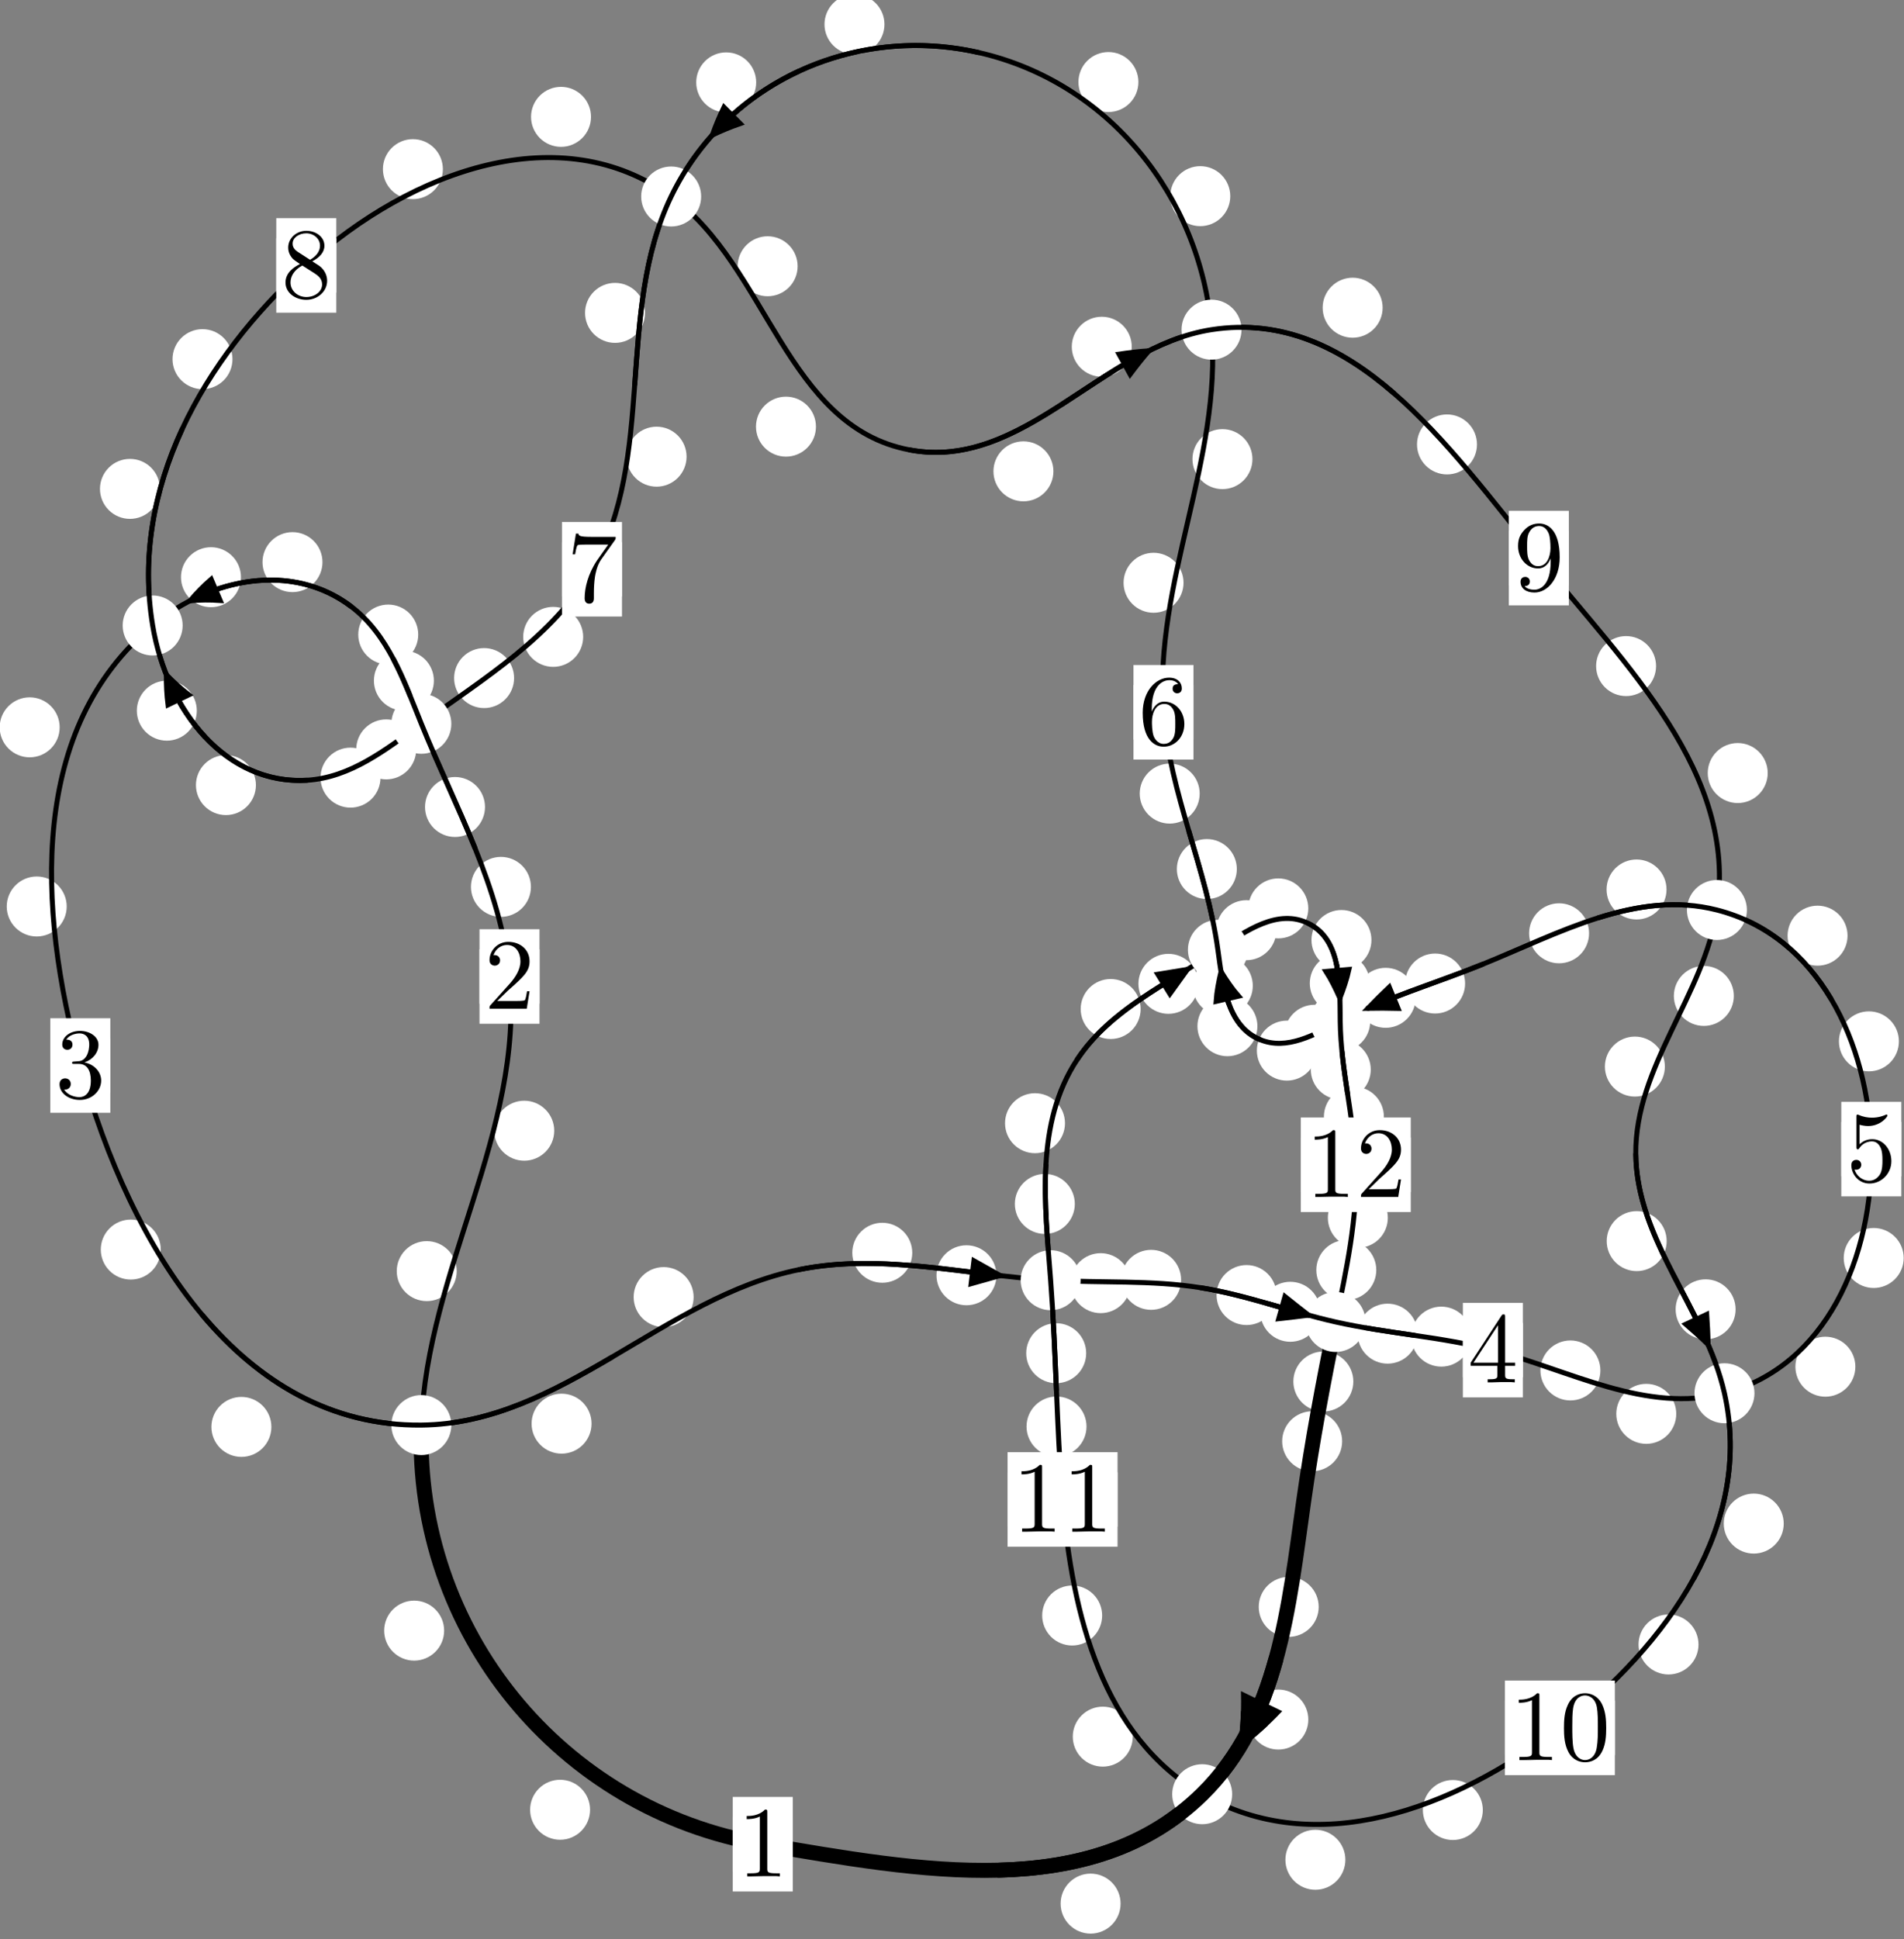 <?xml version="1.0"?>
<!-- Created by MetaPost 1.999 on 2021.07.06:0007 -->
<svg version="1.1" xmlns="http://www.w3.org/2000/svg" xmlns:xlink="http://www.w3.org/1999/xlink" width="189.792" height="193.236" viewBox="0 0 189.792 193.236">
<rect x="0" y="0" width="189.792" height="193.236" fill="#808080" stroke="none"/>
<!-- Original BoundingBox: -42.029785 -50.671524 147.761780 142.564041 -->
  <defs>
    <g transform="scale(0.01,0.01)" id="GLYPHcmr10_48">
      <path style="fill-rule: evenodd;" d="M460 -320C460 -400,455 -480,420 -554C374 -650,292 -666,250 -666C190 -666,117 -640,76 -547C44 -478,39 -400,39 -320C39 -245,43 -155,84 -79C127 2,200 22,249 22C303 22,379 1,423 -94C455 -163,460 -241,460 -320M249 -0C210 -0,151 -25,133 -121C122 -181,122 -273,122 -332C122 -396,122 -462,130 -516C149 -635,224 -644,249 -644C282 -644,348 -626,367 -527C377 -471,377 -395,377 -332C377 -257,377 -189,366 -125C351 -30,294 -0,249 -0"></path>
    </g>
    <g transform="scale(0.01,0.01)" id="GLYPHcmr10_49">
      <path style="fill-rule: evenodd;" d="M294 -640C294 -664,294 -666,271 -666C209 -602,121 -602,89 -602L89 -571C109 -571,168 -571,220 -597L220 -79C220 -43,217 -31,127 -31L95 -31L95 -0L257 -0L130 -3L217 -3L257 -3L297 -3L384 -3L419 -0L419 -31L387 -31C297 -31,294 -42,294 -79"></path>
    </g>
    <g transform="scale(0.01,0.01)" id="GLYPHcmr10_50">
      <path style="fill-rule: evenodd;" d="M127 -77L233 -180C389 -318,449 -372,449 -472C449 -586,359 -666,237 -666C124 -666,50 -574,50 -485C50 -429,100 -429,103 -429C120 -429,155 -441,155 -482C155 -508,137 -534,102 -534C94 -534,92 -534,89 -533C112 -598,166 -635,224 -635C315 -635,358 -554,358 -472C358 -392,308 -313,253 -251L61 -37C50 -26,50 -24,50 -0L421 -0L449 -174L424 -174C419 -144,412 -100,402 -85C395 -77,329 -77,307 -77"></path>
    </g>
    <g transform="scale(0.01,0.01)" id="GLYPHcmr10_51">
      <path style="fill-rule: evenodd;" d="M290 -352C372 -379,430 -449,430 -528C430 -610,342 -666,246 -666C145 -666,69 -606,69 -530C69 -497,91 -478,120 -478C151 -478,171 -500,171 -529C171 -579,124 -579,109 -579C140 -628,206 -641,242 -641C283 -641,338 -619,338 -529C338 -517,336 -459,310 -415C280 -367,246 -364,221 -363C213 -362,189 -360,182 -360C174 -359,167 -358,167 -348C167 -337,174 -337,191 -337L235 -337C317 -337,354 -269,354 -171C354 -35,285 -6,241 -6C198 -6,123 -23,88 -82C123 -77,154 -99,154 -137C154 -173,127 -193,98 -193C74 -193,42 -179,42 -135C42 -44,135 22,244 22C366 22,457 -69,457 -171C457 -253,394 -331,290 -352"></path>
    </g>
    <g transform="scale(0.01,0.01)" id="GLYPHcmr10_52">
      <path style="fill-rule: evenodd;" d="M294 -165L294 -78C294 -42,292 -31,218 -31L197 -31L197 -0L332 -0L238 -3L290 -3L332 -3L374 -3L427 -3L468 -0L468 -31L447 -31C373 -31,371 -42,371 -78L371 -165L471 -165L471 -196L371 -196L371 -651C371 -671,371 -677,355 -677C346 -677,343 -677,335 -665L28 -196L28 -165M300 -196L56 -196L300 -569"></path>
    </g>
    <g transform="scale(0.01,0.01)" id="GLYPHcmr10_53">
      <path style="fill-rule: evenodd;" d="M449 -201C449 -320,367 -420,259 -420C211 -420,168 -404,132 -369L132 -564C152 -558,185 -551,217 -551C340 -551,410 -642,410 -655C410 -661,407 -666,400 -666C399 -666,397 -666,392 -663C372 -654,323 -634,256 -634C216 -634,170 -641,123 -662C115 -665,113 -665,111 -665C101 -665,101 -657,101 -641L101 -345C101 -327,101 -319,115 -319C122 -319,124 -322,128 -328C139 -344,176 -398,257 -398C309 -398,334 -352,342 -334C358 -297,360 -258,360 -208C360 -173,360 -113,336 -71C312 -32,275 -6,229 -6C156 -6,99 -59,82 -118C85 -117,88 -116,99 -116C132 -116,149 -141,149 -165C149 -189,132 -214,99 -214C85 -214,50 -207,50 -161C50 -75,119 22,231 22C347 22,449 -74,449 -201"></path>
    </g>
    <g transform="scale(0.01,0.01)" id="GLYPHcmr10_54">
      <path style="fill-rule: evenodd;" d="M132 -328L132 -352C132 -605,256 -641,307 -641C331 -641,373 -635,395 -601C380 -601,340 -601,340 -556C340 -525,364 -510,386 -510C402 -510,432 -519,432 -558C432 -618,388 -666,305 -666C177 -666,42 -537,42 -316C42 -49,158 22,251 22C362 22,457 -72,457 -204C457 -331,368 -427,257 -427C189 -427,152 -376,132 -328M251 -6C188 -6,158 -66,152 -81C134 -128,134 -208,134 -226C134 -304,166 -404,256 -404C272 -404,318 -404,349 -342C367 -305,367 -254,367 -205C367 -157,367 -107,350 -71C320 -11,274 -6,251 -6"></path>
    </g>
    <g transform="scale(0.01,0.01)" id="GLYPHcmr10_55">
      <path style="fill-rule: evenodd;" d="M476 -609C485 -621,485 -623,485 -644L242 -644C120 -644,118 -657,114 -676L89 -676L56 -470L81 -470C84 -486,93 -549,106 -561C113 -567,191 -567,204 -567L411 -567C400 -551,321 -442,299 -409C209 -274,176 -135,176 -33C176 -23,176 22,222 22C268 22,268 -23,268 -33L268 -84C268 -139,271 -194,279 -248C283 -271,297 -357,341 -419"></path>
    </g>
    <g transform="scale(0.01,0.01)" id="GLYPHcmr10_56">
      <path style="fill-rule: evenodd;" d="M163 -457C117 -487,113 -521,113 -538C113 -599,178 -641,249 -641C322 -641,386 -589,386 -517C386 -460,347 -412,287 -377M309 -362C381 -399,430 -451,430 -517C430 -609,341 -666,250 -666C150 -666,69 -592,69 -499C69 -481,71 -436,113 -389C124 -377,161 -352,186 -335C128 -306,42 -250,42 -151C42 -45,144 22,249 22C362 22,457 -61,457 -168C457 -204,446 -249,408 -291C389 -312,373 -322,309 -362M209 -320L332 -242C360 -223,407 -193,407 -132C407 -58,332 -6,250 -6C164 -6,92 -68,92 -151C92 -209,124 -273,209 -320"></path>
    </g>
    <g transform="scale(0.01,0.01)" id="GLYPHcmr10_57">
      <path style="fill-rule: evenodd;" d="M367 -318L367 -286C367 -52,263 -6,205 -6C188 -6,134 -8,107 -42C151 -42,159 -71,159 -88C159 -119,135 -134,113 -134C97 -134,67 -125,67 -86C67 -19,121 22,206 22C335 22,457 -114,457 -329C457 -598,342 -666,253 -666C198 -666,149 -648,106 -603C65 -558,42 -516,42 -441C42 -316,130 -218,242 -218C303 -218,344 -260,367 -318M243 -241C227 -241,181 -241,150 -304C132 -341,132 -391,132 -440C132 -494,132 -541,153 -578C180 -628,218 -641,253 -641C299 -641,332 -607,349 -562C361 -530,365 -467,365 -421C365 -338,331 -241,243 -241"></path>
    </g>
  </defs>
  <path d="M58.819 180.33C58.819 179.537,58.504 178.777,57.943 178.217C57.383 177.656,56.623 177.341,55.83 177.341C55.037 177.341,54.277 177.656,53.717 178.217C53.156 178.777,52.841 179.537,52.841 180.33C52.841 181.123,53.156 181.883,53.717 182.443C54.277 183.004,55.037 183.319,55.83 183.319C56.623 183.319,57.383 183.004,57.943 182.443C58.504 181.883,58.819 181.123,58.819 180.33Z" style="fill: rgb(100%,100%,100%);stroke: none;"></path>
  <path d="M79.022 183.762C79.022 182.97,78.707 182.21,78.146 181.649C77.586 181.089,76.826 180.774,76.033 180.774C75.24 180.774,74.48 181.089,73.92 181.649C73.359 182.21,73.044 182.97,73.044 183.762C73.044 184.555,73.359 185.315,73.92 185.876C74.48 186.436,75.24 186.751,76.033 186.751C76.826 186.751,77.586 186.436,78.146 185.876C78.707 185.315,79.022 184.555,79.022 183.762Z" style="fill: rgb(100%,100%,100%);stroke: none;"></path>
  <path d="M45.525 126.659C45.525 125.866,45.21 125.106,44.65 124.545C44.089 123.985,43.329 123.67,42.537 123.67C41.744 123.67,40.984 123.985,40.423 124.545C39.863 125.106,39.548 125.866,39.548 126.659C39.548 127.451,39.863 128.212,40.423 128.772C40.984 129.333,41.744 129.647,42.537 129.647C43.329 129.647,44.089 129.333,44.65 128.772C45.21 128.212,45.525 127.451,45.525 126.659Z" style="fill: rgb(100%,100%,100%);stroke: none;"></path>
  <path d="M44.272 162.48C44.272 161.687,43.957 160.927,43.397 160.367C42.836 159.806,42.076 159.491,41.284 159.491C40.491 159.491,39.731 159.806,39.17 160.367C38.61 160.927,38.295 161.687,38.295 162.48C38.295 163.273,38.61 164.033,39.17 164.593C39.731 165.154,40.491 165.469,41.284 165.469C42.076 165.469,42.836 165.154,43.397 164.593C43.957 164.033,44.272 163.273,44.272 162.48Z" style="fill: rgb(100%,100%,100%);stroke: none;"></path>
  <path d="M52.923 88.372C52.923 87.579,52.608 86.819,52.047 86.258C51.487 85.698,50.727 85.383,49.934 85.383C49.141 85.383,48.381 85.698,47.821 86.258C47.26 86.819,46.945 87.579,46.945 88.372C46.945 89.164,47.26 89.925,47.821 90.485C48.381 91.045,49.141 91.36,49.934 91.36C50.727 91.36,51.487 91.045,52.047 90.485C52.608 89.925,52.923 89.164,52.923 88.372Z" style="fill: rgb(100%,100%,100%);stroke: none;"></path>
  <path d="M55.246 112.668C55.246 111.875,54.931 111.115,54.37 110.554C53.81 109.994,53.05 109.679,52.257 109.679C51.464 109.679,50.704 109.994,50.144 110.554C49.583 111.115,49.268 111.875,49.268 112.668C49.268 113.46,49.583 114.22,50.144 114.781C50.704 115.341,51.464 115.656,52.257 115.656C53.05 115.656,53.81 115.341,54.37 114.781C54.931 114.22,55.246 113.46,55.246 112.668Z" style="fill: rgb(100%,100%,100%);stroke: none;"></path>
  <path d="M43.249 67.824C43.249 67.032,42.934 66.272,42.374 65.711C41.813 65.151,41.053 64.836,40.26 64.836C39.468 64.836,38.707 65.151,38.147 65.711C37.587 66.272,37.272 67.032,37.272 67.824C37.272 68.617,37.587 69.377,38.147 69.938C38.707 70.498,39.468 70.813,40.26 70.813C41.053 70.813,41.813 70.498,42.374 69.938C42.934 69.377,43.249 68.617,43.249 67.824Z" style="fill: rgb(100%,100%,100%);stroke: none;"></path>
  <path d="M48.345 80.412C48.345 79.619,48.03 78.859,47.469 78.298C46.909 77.738,46.149 77.423,45.356 77.423C44.563 77.423,43.803 77.738,43.243 78.298C42.682 78.859,42.367 79.619,42.367 80.412C42.367 81.204,42.682 81.965,43.243 82.525C43.803 83.085,44.563 83.4,45.356 83.4C46.149 83.4,46.909 83.085,47.469 82.525C48.03 81.965,48.345 81.204,48.345 80.412Z" style="fill: rgb(100%,100%,100%);stroke: none;"></path>
  <path d="M32.144 56.013C32.144 55.22,31.829 54.46,31.269 53.899C30.708 53.339,29.948 53.024,29.156 53.024C28.363 53.024,27.603 53.339,27.042 53.899C26.482 54.46,26.167 55.22,26.167 56.013C26.167 56.805,26.482 57.565,27.042 58.126C27.603 58.686,28.363 59.001,29.156 59.001C29.948 59.001,30.708 58.686,31.269 58.126C31.829 57.565,32.144 56.805,32.144 56.013Z" style="fill: rgb(100%,100%,100%);stroke: none;"></path>
  <path d="M41.689 63.231C41.689 62.438,41.374 61.678,40.814 61.117C40.253 60.557,39.493 60.242,38.7 60.242C37.908 60.242,37.148 60.557,36.587 61.117C36.027 61.678,35.712 62.438,35.712 63.231C35.712 64.023,36.027 64.783,36.587 65.344C37.148 65.904,37.908 66.219,38.7 66.219C39.493 66.219,40.253 65.904,40.814 65.344C41.374 64.783,41.689 64.023,41.689 63.231Z" style="fill: rgb(100%,100%,100%);stroke: none;"></path>
  <path d="M5.948 72.474C5.948 71.681,5.633 70.921,5.072 70.36C4.512 69.8,3.752 69.485,2.959 69.485C2.166 69.485,1.406 69.8,0.846 70.36C0.285 70.921,-0.03 71.681,-0.03 72.474C-0.03 73.266,0.285 74.026,0.846 74.587C1.406 75.147,2.166 75.462,2.959 75.462C3.752 75.462,4.512 75.147,5.072 74.587C5.633 74.026,5.948 73.266,5.948 72.474Z" style="fill: rgb(100%,100%,100%);stroke: none;"></path>
  <path d="M24.019 57.514C24.019 56.722,23.704 55.961,23.143 55.401C22.583 54.841,21.823 54.526,21.03 54.526C20.237 54.526,19.477 54.841,18.917 55.401C18.356 55.961,18.041 56.722,18.041 57.514C18.041 58.307,18.356 59.067,18.917 59.628C19.477 60.188,20.237 60.503,21.03 60.503C21.823 60.503,22.583 60.188,23.143 59.628C23.704 59.067,24.019 58.307,24.019 57.514Z" style="fill: rgb(100%,100%,100%);stroke: none;"></path>
  <path d="M16.024 124.512C16.024 123.719,15.709 122.959,15.149 122.398C14.588 121.838,13.828 121.523,13.035 121.523C12.243 121.523,11.482 121.838,10.922 122.398C10.362 122.959,10.047 123.719,10.047 124.512C10.047 125.304,10.362 126.065,10.922 126.625C11.482 127.185,12.243 127.5,13.035 127.5C13.828 127.5,14.588 127.185,15.149 126.625C15.709 126.065,16.024 125.304,16.024 124.512Z" style="fill: rgb(100%,100%,100%);stroke: none;"></path>
  <path d="M6.649 90.326C6.649 89.533,6.334 88.773,5.774 88.213C5.213 87.652,4.453 87.337,3.661 87.337C2.868 87.337,2.108 87.652,1.547 88.213C0.987 88.773,0.672 89.533,0.672 90.326C0.672 91.119,0.987 91.879,1.547 92.439C2.108 93,2.868 93.315,3.661 93.315C4.453 93.315,5.213 93,5.774 92.439C6.334 91.879,6.649 91.119,6.649 90.326Z" style="fill: rgb(100%,100%,100%);stroke: none;"></path>
  <path d="M58.967 141.859C58.967 141.066,58.652 140.306,58.092 139.745C57.531 139.185,56.771 138.87,55.978 138.87C55.186 138.87,54.425 139.185,53.865 139.745C53.304 140.306,52.989 141.066,52.989 141.859C52.989 142.651,53.304 143.412,53.865 143.972C54.425 144.533,55.186 144.847,55.978 144.847C56.771 144.847,57.531 144.533,58.092 143.972C58.652 143.412,58.967 142.651,58.967 141.859Z" style="fill: rgb(100%,100%,100%);stroke: none;"></path>
  <path d="M27.052 142.181C27.052 141.389,26.737 140.628,26.177 140.068C25.616 139.507,24.856 139.193,24.064 139.193C23.271 139.193,22.511 139.507,21.95 140.068C21.39 140.628,21.075 141.389,21.075 142.181C21.075 142.974,21.39 143.734,21.95 144.295C22.511 144.855,23.271 145.17,24.064 145.17C24.856 145.17,25.616 144.855,26.177 144.295C26.737 143.734,27.052 142.974,27.052 142.181Z" style="fill: rgb(100%,100%,100%);stroke: none;"></path>
  <path d="M90.935 124.83C90.935 124.037,90.62 123.277,90.059 122.716C89.499 122.156,88.739 121.841,87.946 121.841C87.153 121.841,86.393 122.156,85.833 122.716C85.272 123.277,84.957 124.037,84.957 124.83C84.957 125.622,85.272 126.383,85.833 126.943C86.393 127.504,87.153 127.818,87.946 127.818C88.739 127.818,89.499 127.504,90.059 126.943C90.62 126.383,90.935 125.622,90.935 124.83Z" style="fill: rgb(100%,100%,100%);stroke: none;"></path>
  <path d="M69.14 129.245C69.14 128.452,68.825 127.692,68.265 127.132C67.704 126.571,66.944 126.256,66.151 126.256C65.359 126.256,64.598 126.571,64.038 127.132C63.477 127.692,63.163 128.452,63.163 129.245C63.163 130.038,63.477 130.798,64.038 131.358C64.598 131.919,65.359 132.234,66.151 132.234C66.944 132.234,67.704 131.919,68.265 131.358C68.825 130.798,69.14 130.038,69.14 129.245Z" style="fill: rgb(100%,100%,100%);stroke: none;"></path>
  <path d="M112.706 127.858C112.706 127.065,112.391 126.305,111.83 125.744C111.27 125.184,110.509 124.869,109.717 124.869C108.924 124.869,108.164 125.184,107.603 125.744C107.043 126.305,106.728 127.065,106.728 127.858C106.728 128.65,107.043 129.41,107.603 129.971C108.164 130.531,108.924 130.846,109.717 130.846C110.509 130.846,111.27 130.531,111.83 129.971C112.391 129.41,112.706 128.65,112.706 127.858Z" style="fill: rgb(100%,100%,100%);stroke: none;"></path>
  <path d="M99.328 127.072C99.328 126.279,99.013 125.519,98.453 124.958C97.892 124.398,97.132 124.083,96.339 124.083C95.547 124.083,94.786 124.398,94.226 124.958C93.665 125.519,93.351 126.279,93.351 127.072C93.351 127.864,93.665 128.625,94.226 129.185C94.786 129.745,95.547 130.06,96.339 130.06C97.132 130.06,97.892 129.745,98.453 129.185C99.013 128.625,99.328 127.864,99.328 127.072Z" style="fill: rgb(100%,100%,100%);stroke: none;"></path>
  <path d="M127.246 129.043C127.246 128.251,126.931 127.49,126.37 126.93C125.81 126.369,125.05 126.055,124.257 126.055C123.464 126.055,122.704 126.369,122.144 126.93C121.583 127.49,121.268 128.251,121.268 129.043C121.268 129.836,121.583 130.596,122.144 131.157C122.704 131.717,123.464 132.032,124.257 132.032C125.05 132.032,125.81 131.717,126.37 131.157C126.931 130.596,127.246 129.836,127.246 129.043Z" style="fill: rgb(100%,100%,100%);stroke: none;"></path>
  <path d="M117.734 127.528C117.734 126.735,117.419 125.975,116.859 125.414C116.298 124.854,115.538 124.539,114.745 124.539C113.952 124.539,113.192 124.854,112.632 125.414C112.071 125.975,111.756 126.735,111.756 127.528C111.756 128.32,112.071 129.08,112.632 129.641C113.192 130.201,113.952 130.516,114.745 130.516C115.538 130.516,116.298 130.201,116.859 129.641C117.419 129.08,117.734 128.32,117.734 127.528Z" style="fill: rgb(100%,100%,100%);stroke: none;"></path>
  <path d="M141.307 132.89C141.307 132.097,140.992 131.337,140.432 130.777C139.871 130.216,139.111 129.901,138.318 129.901C137.526 129.901,136.766 130.216,136.205 130.777C135.645 131.337,135.33 132.097,135.33 132.89C135.33 133.683,135.645 134.443,136.205 135.003C136.766 135.564,137.526 135.879,138.318 135.879C139.111 135.879,139.871 135.564,140.432 135.003C140.992 134.443,141.307 133.683,141.307 132.89Z" style="fill: rgb(100%,100%,100%);stroke: none;"></path>
  <path d="M131.606 130.711C131.606 129.918,131.291 129.158,130.73 128.597C130.17 128.037,129.41 127.722,128.617 127.722C127.824 127.722,127.064 128.037,126.504 128.597C125.943 129.158,125.628 129.918,125.628 130.711C125.628 131.503,125.943 132.263,126.504 132.824C127.064 133.384,127.824 133.699,128.617 133.699C129.41 133.699,130.17 133.384,130.73 132.824C131.291 132.263,131.606 131.503,131.606 130.711Z" style="fill: rgb(100%,100%,100%);stroke: none;"></path>
  <path d="M159.528 136.556C159.528 135.764,159.214 135.004,158.653 134.443C158.093 133.883,157.332 133.568,156.54 133.568C155.747 133.568,154.987 133.883,154.426 134.443C153.866 135.004,153.551 135.764,153.551 136.556C153.551 137.349,153.866 138.109,154.426 138.67C154.987 139.23,155.747 139.545,156.54 139.545C157.332 139.545,158.093 139.23,158.653 138.67C159.214 138.109,159.528 137.349,159.528 136.556Z" style="fill: rgb(100%,100%,100%);stroke: none;"></path>
  <path d="M146.658 133.186C146.658 132.394,146.343 131.634,145.782 131.073C145.222 130.513,144.462 130.198,143.669 130.198C142.876 130.198,142.116 130.513,141.556 131.073C140.995 131.634,140.68 132.394,140.68 133.186C140.68 133.979,140.995 134.739,141.556 135.3C142.116 135.86,142.876 136.175,143.669 136.175C144.462 136.175,145.222 135.86,145.782 135.3C146.343 134.739,146.658 133.979,146.658 133.186Z" style="fill: rgb(100%,100%,100%);stroke: none;"></path>
  <path d="M184.944 136.183C184.944 135.39,184.629 134.63,184.069 134.07C183.508 133.509,182.748 133.194,181.955 133.194C181.163 133.194,180.403 133.509,179.842 134.07C179.282 134.63,178.967 135.39,178.967 136.183C178.967 136.976,179.282 137.736,179.842 138.296C180.403 138.857,181.163 139.172,181.955 139.172C182.748 139.172,183.508 138.857,184.069 138.296C184.629 137.736,184.944 136.976,184.944 136.183Z" style="fill: rgb(100%,100%,100%);stroke: none;"></path>
  <path d="M167.09 140.881C167.09 140.088,166.775 139.328,166.215 138.767C165.654 138.207,164.894 137.892,164.101 137.892C163.309 137.892,162.548 138.207,161.988 138.767C161.427 139.328,161.113 140.088,161.113 140.881C161.113 141.673,161.427 142.433,161.988 142.994C162.548 143.554,163.309 143.869,164.101 143.869C164.894 143.869,165.654 143.554,166.215 142.994C166.775 142.433,167.09 141.673,167.09 140.881Z" style="fill: rgb(100%,100%,100%);stroke: none;"></path>
  <path d="M189.285 103.764C189.285 102.971,188.97 102.211,188.409 101.65C187.849 101.09,187.089 100.775,186.296 100.775C185.503 100.775,184.743 101.09,184.183 101.65C183.622 102.211,183.307 102.971,183.307 103.764C183.307 104.556,183.622 105.317,184.183 105.877C184.743 106.438,185.503 106.753,186.296 106.753C187.089 106.753,187.849 106.438,188.409 105.877C188.97 105.317,189.285 104.556,189.285 103.764Z" style="fill: rgb(100%,100%,100%);stroke: none;"></path>
  <path d="M189.762 125.35C189.762 124.557,189.447 123.797,188.886 123.237C188.326 122.676,187.566 122.361,186.773 122.361C185.98 122.361,185.22 122.676,184.66 123.237C184.099 123.797,183.784 124.557,183.784 125.35C183.784 126.143,184.099 126.903,184.66 127.463C185.22 128.024,185.98 128.339,186.773 128.339C187.566 128.339,188.326 128.024,188.886 127.463C189.447 126.903,189.762 126.143,189.762 125.35Z" style="fill: rgb(100%,100%,100%);stroke: none;"></path>
  <path d="M166.121 88.631C166.121 87.838,165.806 87.078,165.246 86.518C164.685 85.957,163.925 85.642,163.132 85.642C162.34 85.642,161.579 85.957,161.019 86.518C160.458 87.078,160.144 87.838,160.144 88.631C160.144 89.424,160.458 90.184,161.019 90.744C161.579 91.305,162.34 91.62,163.132 91.62C163.925 91.62,164.685 91.305,165.246 90.744C165.806 90.184,166.121 89.424,166.121 88.631Z" style="fill: rgb(100%,100%,100%);stroke: none;"></path>
  <path d="M184.165 93.234C184.165 92.441,183.85 91.681,183.29 91.121C182.729 90.56,181.969 90.245,181.176 90.245C180.384 90.245,179.623 90.56,179.063 91.121C178.503 91.681,178.188 92.441,178.188 93.234C178.188 94.027,178.503 94.787,179.063 95.347C179.623 95.908,180.384 96.223,181.176 96.223C181.969 96.223,182.729 95.908,183.29 95.347C183.85 94.787,184.165 94.027,184.165 93.234Z" style="fill: rgb(100%,100%,100%);stroke: none;"></path>
  <path d="M146.042 98.002C146.042 97.209,145.727 96.449,145.166 95.889C144.606 95.328,143.846 95.013,143.053 95.013C142.26 95.013,141.5 95.328,140.94 95.889C140.379 96.449,140.064 97.209,140.064 98.002C140.064 98.795,140.379 99.555,140.94 100.115C141.5 100.676,142.26 100.991,143.053 100.991C143.846 100.991,144.606 100.676,145.166 100.115C145.727 99.555,146.042 98.795,146.042 98.002Z" style="fill: rgb(100%,100%,100%);stroke: none;"></path>
  <path d="M158.399 92.997C158.399 92.205,158.085 91.444,157.524 90.884C156.964 90.323,156.203 90.008,155.411 90.008C154.618 90.008,153.858 90.323,153.297 90.884C152.737 91.444,152.422 92.205,152.422 92.997C152.422 93.79,152.737 94.55,153.297 95.111C153.858 95.671,154.618 95.986,155.411 95.986C156.203 95.986,156.964 95.671,157.524 95.111C158.085 94.55,158.399 93.79,158.399 92.997Z" style="fill: rgb(100%,100%,100%);stroke: none;"></path>
  <path d="M134.016 103.108C134.016 102.315,133.701 101.555,133.14 100.994C132.58 100.434,131.82 100.119,131.027 100.119C130.234 100.119,129.474 100.434,128.914 100.994C128.353 101.555,128.038 102.315,128.038 103.108C128.038 103.9,128.353 104.66,128.914 105.221C129.474 105.781,130.234 106.096,131.027 106.096C131.82 106.096,132.58 105.781,133.14 105.221C133.701 104.66,134.016 103.9,134.016 103.108Z" style="fill: rgb(100%,100%,100%);stroke: none;"></path>
  <path d="M141.112 99.427C141.112 98.634,140.797 97.874,140.236 97.314C139.676 96.753,138.916 96.438,138.123 96.438C137.33 96.438,136.57 96.753,136.01 97.314C135.449 97.874,135.134 98.634,135.134 99.427C135.134 100.22,135.449 100.98,136.01 101.54C136.57 102.101,137.33 102.416,138.123 102.416C138.916 102.416,139.676 102.101,140.236 101.54C140.797 100.98,141.112 100.22,141.112 99.427Z" style="fill: rgb(100%,100%,100%);stroke: none;"></path>
  <path d="M125.339 102.255C125.339 101.462,125.024 100.702,124.463 100.142C123.903 99.581,123.143 99.266,122.35 99.266C121.557 99.266,120.797 99.581,120.237 100.142C119.676 100.702,119.361 101.462,119.361 102.255C119.361 103.048,119.676 103.808,120.237 104.368C120.797 104.929,121.557 105.244,122.35 105.244C123.143 105.244,123.903 104.929,124.463 104.368C125.024 103.808,125.339 103.048,125.339 102.255Z" style="fill: rgb(100%,100%,100%);stroke: none;"></path>
  <path d="M131.263 104.688C131.263 103.895,130.948 103.135,130.387 102.574C129.827 102.014,129.067 101.699,128.274 101.699C127.481 101.699,126.721 102.014,126.161 102.574C125.6 103.135,125.285 103.895,125.285 104.688C125.285 105.48,125.6 106.241,126.161 106.801C126.721 107.362,127.481 107.676,128.274 107.676C129.067 107.676,129.827 107.362,130.387 106.801C130.948 106.241,131.263 105.48,131.263 104.688Z" style="fill: rgb(100%,100%,100%);stroke: none;"></path>
  <path d="M123.288 86.596C123.288 85.803,122.973 85.043,122.412 84.482C121.852 83.922,121.092 83.607,120.299 83.607C119.506 83.607,118.746 83.922,118.186 84.482C117.625 85.043,117.31 85.803,117.31 86.596C117.31 87.388,117.625 88.148,118.186 88.709C118.746 89.269,119.506 89.584,120.299 89.584C121.092 89.584,121.852 89.269,122.412 88.709C122.973 88.148,123.288 87.388,123.288 86.596Z" style="fill: rgb(100%,100%,100%);stroke: none;"></path>
  <path d="M124.88 98.224C124.88 97.432,124.565 96.671,124.005 96.111C123.445 95.55,122.684 95.235,121.892 95.235C121.099 95.235,120.339 95.55,119.778 96.111C119.218 96.671,118.903 97.432,118.903 98.224C118.903 99.017,119.218 99.777,119.778 100.338C120.339 100.898,121.099 101.213,121.892 101.213C122.684 101.213,123.445 100.898,124.005 100.338C124.565 99.777,124.88 99.017,124.88 98.224Z" style="fill: rgb(100%,100%,100%);stroke: none;"></path>
  <path d="M117.976 58.07C117.976 57.277,117.661 56.517,117.101 55.956C116.54 55.396,115.78 55.081,114.987 55.081C114.195 55.081,113.434 55.396,112.874 55.956C112.313 56.517,111.998 57.277,111.998 58.07C111.998 58.862,112.313 59.622,112.874 60.183C113.434 60.743,114.195 61.058,114.987 61.058C115.78 61.058,116.54 60.743,117.101 60.183C117.661 59.622,117.976 58.862,117.976 58.07Z" style="fill: rgb(100%,100%,100%);stroke: none;"></path>
  <path d="M119.586 79.078C119.586 78.285,119.272 77.525,118.711 76.965C118.151 76.404,117.39 76.089,116.598 76.089C115.805 76.089,115.045 76.404,114.484 76.965C113.924 77.525,113.609 78.285,113.609 79.078C113.609 79.871,113.924 80.631,114.484 81.191C115.045 81.752,115.805 82.067,116.598 82.067C117.39 82.067,118.151 81.752,118.711 81.191C119.272 80.631,119.586 79.871,119.586 79.078Z" style="fill: rgb(100%,100%,100%);stroke: none;"></path>
  <path d="M122.634 19.545C122.634 18.753,122.319 17.993,121.758 17.432C121.198 16.872,120.438 16.557,119.645 16.557C118.852 16.557,118.092 16.872,117.532 17.432C116.971 17.993,116.656 18.753,116.656 19.545C116.656 20.338,116.971 21.098,117.532 21.659C118.092 22.219,118.852 22.534,119.645 22.534C120.438 22.534,121.198 22.219,121.758 21.659C122.319 21.098,122.634 20.338,122.634 19.545Z" style="fill: rgb(100%,100%,100%);stroke: none;"></path>
  <path d="M124.844 45.749C124.844 44.957,124.529 44.197,123.968 43.636C123.408 43.076,122.648 42.761,121.855 42.761C121.062 42.761,120.302 43.076,119.742 43.636C119.181 44.197,118.866 44.957,118.866 45.749C118.866 46.542,119.181 47.302,119.742 47.863C120.302 48.423,121.062 48.738,121.855 48.738C122.648 48.738,123.408 48.423,123.968 47.863C124.529 47.302,124.844 46.542,124.844 45.749Z" style="fill: rgb(100%,100%,100%);stroke: none;"></path>
  <path d="M88.163 2.425C88.163 1.632,87.848 0.872,87.288 0.311C86.727 -0.249,85.967 -0.564,85.175 -0.564C84.382 -0.564,83.622 -0.249,83.061 0.311C82.501 0.872,82.186 1.632,82.186 2.425C82.186 3.217,82.501 3.978,83.061 4.538C83.622 5.098,84.382 5.413,85.175 5.413C85.967 5.413,86.727 5.098,87.288 4.538C87.848 3.978,88.163 3.217,88.163 2.425Z" style="fill: rgb(100%,100%,100%);stroke: none;"></path>
  <path d="M113.477 8.175C113.477 7.383,113.162 6.622,112.601 6.062C112.041 5.502,111.281 5.187,110.488 5.187C109.695 5.187,108.935 5.502,108.375 6.062C107.814 6.622,107.499 7.383,107.499 8.175C107.499 8.968,107.814 9.728,108.375 10.289C108.935 10.849,109.695 11.164,110.488 11.164C111.281 11.164,112.041 10.849,112.601 10.289C113.162 9.728,113.477 8.968,113.477 8.175Z" style="fill: rgb(100%,100%,100%);stroke: none;"></path>
  <path d="M64.296 31.176C64.296 30.384,63.981 29.624,63.42 29.063C62.86 28.503,62.1 28.188,61.307 28.188C60.514 28.188,59.754 28.503,59.194 29.063C58.633 29.624,58.318 30.384,58.318 31.176C58.318 31.969,58.633 32.729,59.194 33.29C59.754 33.85,60.514 34.165,61.307 34.165C62.1 34.165,62.86 33.85,63.42 33.29C63.981 32.729,64.296 31.969,64.296 31.176Z" style="fill: rgb(100%,100%,100%);stroke: none;"></path>
  <path d="M75.377 8.209C75.377 7.416,75.062 6.656,74.502 6.096C73.941 5.535,73.181 5.22,72.388 5.22C71.596 5.22,70.835 5.535,70.275 6.096C69.714 6.656,69.4 7.416,69.4 8.209C69.4 9.002,69.714 9.762,70.275 10.322C70.835 10.883,71.596 11.198,72.388 11.198C73.181 11.198,73.941 10.883,74.502 10.322C75.062 9.762,75.377 9.002,75.377 8.209Z" style="fill: rgb(100%,100%,100%);stroke: none;"></path>
  <path d="M58.131 63.46C58.131 62.668,57.816 61.907,57.256 61.347C56.695 60.786,55.935 60.472,55.142 60.472C54.35 60.472,53.59 60.786,53.029 61.347C52.469 61.907,52.154 62.668,52.154 63.46C52.154 64.253,52.469 65.013,53.029 65.574C53.59 66.134,54.35 66.449,55.142 66.449C55.935 66.449,56.695 66.134,57.256 65.574C57.816 65.013,58.131 64.253,58.131 63.46Z" style="fill: rgb(100%,100%,100%);stroke: none;"></path>
  <path d="M68.438 45.505C68.438 44.712,68.123 43.952,67.562 43.392C67.002 42.831,66.242 42.516,65.449 42.516C64.656 42.516,63.896 42.831,63.336 43.392C62.775 43.952,62.46 44.712,62.46 45.505C62.46 46.298,62.775 47.058,63.336 47.618C63.896 48.179,64.656 48.494,65.449 48.494C66.242 48.494,67.002 48.179,67.562 47.618C68.123 47.058,68.438 46.298,68.438 45.505Z" style="fill: rgb(100%,100%,100%);stroke: none;"></path>
  <path d="M41.488 74.672C41.488 73.879,41.173 73.119,40.612 72.559C40.052 71.998,39.292 71.683,38.499 71.683C37.706 71.683,36.946 71.998,36.386 72.559C35.825 73.119,35.51 73.879,35.51 74.672C35.51 75.465,35.825 76.225,36.386 76.785C36.946 77.346,37.706 77.661,38.499 77.661C39.292 77.661,40.052 77.346,40.612 76.785C41.173 76.225,41.488 75.465,41.488 74.672Z" style="fill: rgb(100%,100%,100%);stroke: none;"></path>
  <path d="M51.245 67.565C51.245 66.772,50.93 66.012,50.369 65.451C49.809 64.891,49.049 64.576,48.256 64.576C47.463 64.576,46.703 64.891,46.143 65.451C45.582 66.012,45.267 66.772,45.267 67.565C45.267 68.357,45.582 69.118,46.143 69.678C46.703 70.239,47.463 70.554,48.256 70.554C49.049 70.554,49.809 70.239,50.369 69.678C50.93 69.118,51.245 68.357,51.245 67.565Z" style="fill: rgb(100%,100%,100%);stroke: none;"></path>
  <path d="M25.51 78.229C25.51 77.437,25.195 76.677,24.634 76.116C24.074 75.556,23.314 75.241,22.521 75.241C21.728 75.241,20.968 75.556,20.408 76.116C19.847 76.677,19.532 77.437,19.532 78.229C19.532 79.022,19.847 79.782,20.408 80.343C20.968 80.903,21.728 81.218,22.521 81.218C23.314 81.218,24.074 80.903,24.634 80.343C25.195 79.782,25.51 79.022,25.51 78.229Z" style="fill: rgb(100%,100%,100%);stroke: none;"></path>
  <path d="M37.927 77.486C37.927 76.694,37.612 75.934,37.052 75.373C36.491 74.813,35.731 74.498,34.938 74.498C34.146 74.498,33.385 74.813,32.825 75.373C32.264 75.934,31.95 76.694,31.95 77.486C31.95 78.279,32.264 79.039,32.825 79.6C33.385 80.16,34.146 80.475,34.938 80.475C35.731 80.475,36.491 80.16,37.052 79.6C37.612 79.039,37.927 78.279,37.927 77.486Z" style="fill: rgb(100%,100%,100%);stroke: none;"></path>
  <path d="M15.943 48.714C15.943 47.922,15.628 47.162,15.067 46.601C14.507 46.041,13.747 45.726,12.954 45.726C12.161 45.726,11.401 46.041,10.841 46.601C10.28 47.162,9.965 47.922,9.965 48.714C9.965 49.507,10.28 50.267,10.841 50.828C11.401 51.388,12.161 51.703,12.954 51.703C13.747 51.703,14.507 51.388,15.067 50.828C15.628 50.267,15.943 49.507,15.943 48.714Z" style="fill: rgb(100%,100%,100%);stroke: none;"></path>
  <path d="M19.618 70.814C19.618 70.022,19.303 69.261,18.742 68.701C18.182 68.14,17.422 67.826,16.629 67.826C15.836 67.826,15.076 68.14,14.516 68.701C13.955 69.261,13.64 70.022,13.64 70.814C13.64 71.607,13.955 72.367,14.516 72.928C15.076 73.488,15.836 73.803,16.629 73.803C17.422 73.803,18.182 73.488,18.742 72.928C19.303 72.367,19.618 71.607,19.618 70.814Z" style="fill: rgb(100%,100%,100%);stroke: none;"></path>
  <path d="M44.146 16.854C44.146 16.062,43.831 15.302,43.271 14.741C42.71 14.181,41.95 13.866,41.157 13.866C40.365 13.866,39.605 14.181,39.044 14.741C38.484 15.302,38.169 16.062,38.169 16.854C38.169 17.647,38.484 18.407,39.044 18.968C39.605 19.528,40.365 19.843,41.157 19.843C41.95 19.843,42.71 19.528,43.271 18.968C43.831 18.407,44.146 17.647,44.146 16.854Z" style="fill: rgb(100%,100%,100%);stroke: none;"></path>
  <path d="M23.174 35.787C23.174 34.994,22.859 34.234,22.298 33.673C21.738 33.113,20.978 32.798,20.185 32.798C19.392 32.798,18.632 33.113,18.072 33.673C17.511 34.234,17.196 34.994,17.196 35.787C17.196 36.579,17.511 37.34,18.072 37.9C18.632 38.46,19.392 38.775,20.185 38.775C20.978 38.775,21.738 38.46,22.298 37.9C22.859 37.34,23.174 36.579,23.174 35.787Z" style="fill: rgb(100%,100%,100%);stroke: none;"></path>
  <path d="M79.508 26.532C79.508 25.739,79.193 24.979,78.632 24.418C78.072 23.858,77.312 23.543,76.519 23.543C75.726 23.543,74.966 23.858,74.406 24.418C73.845 24.979,73.53 25.739,73.53 26.532C73.53 27.324,73.845 28.084,74.406 28.645C74.966 29.205,75.726 29.52,76.519 29.52C77.312 29.52,78.072 29.205,78.632 28.645C79.193 28.084,79.508 27.324,79.508 26.532Z" style="fill: rgb(100%,100%,100%);stroke: none;"></path>
  <path d="M58.912 11.643C58.912 10.851,58.597 10.091,58.037 9.53C57.476 8.97,56.716 8.655,55.924 8.655C55.131 8.655,54.371 8.97,53.81 9.53C53.25 10.091,52.935 10.851,52.935 11.643C52.935 12.436,53.25 13.196,53.81 13.757C54.371 14.317,55.131 14.632,55.924 14.632C56.716 14.632,57.476 14.317,58.037 13.757C58.597 13.196,58.912 12.436,58.912 11.643Z" style="fill: rgb(100%,100%,100%);stroke: none;"></path>
  <path d="M105.005 46.965C105.005 46.173,104.69 45.412,104.13 44.852C103.569 44.291,102.809 43.977,102.016 43.977C101.224 43.977,100.463 44.291,99.903 44.852C99.342 45.412,99.028 46.173,99.028 46.965C99.028 47.758,99.342 48.518,99.903 49.079C100.463 49.639,101.224 49.954,102.016 49.954C102.809 49.954,103.569 49.639,104.13 49.079C104.69 48.518,105.005 47.758,105.005 46.965Z" style="fill: rgb(100%,100%,100%);stroke: none;"></path>
  <path d="M81.335 42.513C81.335 41.72,81.02 40.96,80.459 40.399C79.899 39.839,79.139 39.524,78.346 39.524C77.553 39.524,76.793 39.839,76.233 40.399C75.672 40.96,75.357 41.72,75.357 42.513C75.357 43.305,75.672 44.065,76.233 44.626C76.793 45.186,77.553 45.501,78.346 45.501C79.139 45.501,79.899 45.186,80.459 44.626C81.02 44.065,81.335 43.305,81.335 42.513Z" style="fill: rgb(100%,100%,100%);stroke: none;"></path>
  <path d="M137.822 30.662C137.822 29.869,137.507 29.109,136.946 28.549C136.386 27.988,135.626 27.673,134.833 27.673C134.04 27.673,133.28 27.988,132.72 28.549C132.159 29.109,131.844 29.869,131.844 30.662C131.844 31.455,132.159 32.215,132.72 32.775C133.28 33.336,134.04 33.651,134.833 33.651C135.626 33.651,136.386 33.336,136.946 32.775C137.507 32.215,137.822 31.455,137.822 30.662Z" style="fill: rgb(100%,100%,100%);stroke: none;"></path>
  <path d="M112.814 34.551C112.814 33.758,112.499 32.998,111.938 32.437C111.378 31.877,110.618 31.562,109.825 31.562C109.032 31.562,108.272 31.877,107.712 32.437C107.151 32.998,106.836 33.758,106.836 34.551C106.836 35.343,107.151 36.103,107.712 36.664C108.272 37.224,109.032 37.539,109.825 37.539C110.618 37.539,111.378 37.224,111.938 36.664C112.499 36.103,112.814 35.343,112.814 34.551Z" style="fill: rgb(100%,100%,100%);stroke: none;"></path>
  <path d="M165.078 66.371C165.078 65.578,164.763 64.818,164.203 64.258C163.642 63.697,162.882 63.382,162.09 63.382C161.297 63.382,160.537 63.697,159.976 64.258C159.416 64.818,159.101 65.578,159.101 66.371C159.101 67.164,159.416 67.924,159.976 68.484C160.537 69.045,161.297 69.36,162.09 69.36C162.882 69.36,163.642 69.045,164.203 68.484C164.763 67.924,165.078 67.164,165.078 66.371Z" style="fill: rgb(100%,100%,100%);stroke: none;"></path>
  <path d="M147.227 44.285C147.227 43.492,146.912 42.732,146.351 42.172C145.791 41.611,145.031 41.296,144.238 41.296C143.445 41.296,142.685 41.611,142.125 42.172C141.564 42.732,141.249 43.492,141.249 44.285C141.249 45.078,141.564 45.838,142.125 46.398C142.685 46.959,143.445 47.274,144.238 47.274C145.031 47.274,145.791 46.959,146.351 46.398C146.912 45.838,147.227 45.078,147.227 44.285Z" style="fill: rgb(100%,100%,100%);stroke: none;"></path>
  <path d="M172.829 99.237C172.829 98.445,172.514 97.685,171.954 97.124C171.393 96.564,170.633 96.249,169.84 96.249C169.048 96.249,168.288 96.564,167.727 97.124C167.167 97.685,166.852 98.445,166.852 99.237C166.852 100.03,167.167 100.79,167.727 101.351C168.288 101.911,169.048 102.226,169.84 102.226C170.633 102.226,171.393 101.911,171.954 101.351C172.514 100.79,172.829 100.03,172.829 99.237Z" style="fill: rgb(100%,100%,100%);stroke: none;"></path>
  <path d="M176.207 77.029C176.207 76.236,175.892 75.476,175.331 74.916C174.771 74.355,174.011 74.04,173.218 74.04C172.425 74.04,171.665 74.355,171.105 74.916C170.544 75.476,170.229 76.236,170.229 77.029C170.229 77.822,170.544 78.582,171.105 79.142C171.665 79.703,172.425 80.018,173.218 80.018C174.011 80.018,174.771 79.703,175.331 79.142C175.892 78.582,176.207 77.822,176.207 77.029Z" style="fill: rgb(100%,100%,100%);stroke: none;"></path>
  <path d="M166.135 123.668C166.135 122.876,165.821 122.116,165.26 121.555C164.7 120.995,163.939 120.68,163.147 120.68C162.354 120.68,161.594 120.995,161.033 121.555C160.473 122.116,160.158 122.876,160.158 123.668C160.158 124.461,160.473 125.221,161.033 125.782C161.594 126.342,162.354 126.657,163.147 126.657C163.939 126.657,164.7 126.342,165.26 125.782C165.821 125.221,166.135 124.461,166.135 123.668Z" style="fill: rgb(100%,100%,100%);stroke: none;"></path>
  <path d="M165.955 106.278C165.955 105.485,165.64 104.725,165.08 104.165C164.519 103.604,163.759 103.289,162.966 103.289C162.174 103.289,161.413 103.604,160.853 104.165C160.292 104.725,159.978 105.485,159.978 106.278C159.978 107.071,160.292 107.831,160.853 108.391C161.413 108.952,162.174 109.267,162.966 109.267C163.759 109.267,164.519 108.952,165.08 108.391C165.64 107.831,165.955 107.071,165.955 106.278Z" style="fill: rgb(100%,100%,100%);stroke: none;"></path>
  <path d="M177.803 151.816C177.803 151.023,177.488 150.263,176.927 149.703C176.367 149.142,175.607 148.827,174.814 148.827C174.021 148.827,173.261 149.142,172.701 149.703C172.14 150.263,171.825 151.023,171.825 151.816C171.825 152.609,172.14 153.369,172.701 153.929C173.261 154.49,174.021 154.805,174.814 154.805C175.607 154.805,176.367 154.49,176.927 153.929C177.488 153.369,177.803 152.609,177.803 151.816Z" style="fill: rgb(100%,100%,100%);stroke: none;"></path>
  <path d="M173.006 130.466C173.006 129.673,172.691 128.913,172.13 128.352C171.57 127.792,170.81 127.477,170.017 127.477C169.224 127.477,168.464 127.792,167.904 128.352C167.343 128.913,167.028 129.673,167.028 130.466C167.028 131.258,167.343 132.018,167.904 132.579C168.464 133.139,169.224 133.454,170.017 133.454C170.81 133.454,171.57 133.139,172.13 132.579C172.691 132.018,173.006 131.258,173.006 130.466Z" style="fill: rgb(100%,100%,100%);stroke: none;"></path>
  <path d="M147.809 180.355C147.809 179.562,147.494 178.802,146.934 178.242C146.373 177.681,145.613 177.366,144.82 177.366C144.028 177.366,143.268 177.681,142.707 178.242C142.147 178.802,141.832 179.562,141.832 180.355C141.832 181.148,142.147 181.908,142.707 182.468C143.268 183.029,144.028 183.344,144.82 183.344C145.613 183.344,146.373 183.029,146.934 182.468C147.494 181.908,147.809 181.148,147.809 180.355Z" style="fill: rgb(100%,100%,100%);stroke: none;"></path>
  <path d="M169.308 163.862C169.308 163.069,168.993 162.309,168.432 161.748C167.872 161.188,167.112 160.873,166.319 160.873C165.526 160.873,164.766 161.188,164.206 161.748C163.645 162.309,163.33 163.069,163.33 163.862C163.33 164.654,163.645 165.415,164.206 165.975C164.766 166.535,165.526 166.85,166.319 166.85C167.112 166.85,167.872 166.535,168.432 165.975C168.993 165.415,169.308 164.654,169.308 163.862Z" style="fill: rgb(100%,100%,100%);stroke: none;"></path>
  <path d="M112.914 173.046C112.914 172.253,112.599 171.493,112.038 170.932C111.478 170.372,110.718 170.057,109.925 170.057C109.132 170.057,108.372 170.372,107.812 170.932C107.251 171.493,106.936 172.253,106.936 173.046C106.936 173.838,107.251 174.598,107.812 175.159C108.372 175.719,109.132 176.034,109.925 176.034C110.718 176.034,111.478 175.719,112.038 175.159C112.599 174.598,112.914 173.838,112.914 173.046Z" style="fill: rgb(100%,100%,100%);stroke: none;"></path>
  <path d="M134.107 185.314C134.107 184.522,133.792 183.761,133.232 183.201C132.671 182.641,131.911 182.326,131.118 182.326C130.326 182.326,129.565 182.641,129.005 183.201C128.444 183.761,128.13 184.522,128.13 185.314C128.13 186.107,128.444 186.867,129.005 187.428C129.565 187.988,130.326 188.303,131.118 188.303C131.911 188.303,132.671 187.988,133.232 187.428C133.792 186.867,134.107 186.107,134.107 185.314Z" style="fill: rgb(100%,100%,100%);stroke: none;"></path>
  <path d="M108.304 142.142C108.304 141.349,107.989 140.589,107.428 140.029C106.868 139.468,106.107 139.153,105.315 139.153C104.522 139.153,103.762 139.468,103.201 140.029C102.641 140.589,102.326 141.349,102.326 142.142C102.326 142.935,102.641 143.695,103.201 144.255C103.762 144.816,104.522 145.131,105.315 145.131C106.107 145.131,106.868 144.816,107.428 144.255C107.989 143.695,108.304 142.935,108.304 142.142Z" style="fill: rgb(100%,100%,100%);stroke: none;"></path>
  <path d="M109.863 160.976C109.863 160.183,109.548 159.423,108.988 158.862C108.427 158.302,107.667 157.987,106.874 157.987C106.082 157.987,105.322 158.302,104.761 158.862C104.201 159.423,103.886 160.183,103.886 160.976C103.886 161.768,104.201 162.529,104.761 163.089C105.322 163.65,106.082 163.964,106.874 163.964C107.667 163.964,108.427 163.65,108.988 163.089C109.548 162.529,109.863 161.768,109.863 160.976Z" style="fill: rgb(100%,100%,100%);stroke: none;"></path>
  <path d="M107.139 119.964C107.139 119.171,106.824 118.411,106.264 117.851C105.703 117.29,104.943 116.975,104.15 116.975C103.358 116.975,102.597 117.29,102.037 117.851C101.476 118.411,101.162 119.171,101.162 119.964C101.162 120.757,101.476 121.517,102.037 122.077C102.597 122.638,103.358 122.953,104.15 122.953C104.943 122.953,105.703 122.638,106.264 122.077C106.824 121.517,107.139 120.757,107.139 119.964Z" style="fill: rgb(100%,100%,100%);stroke: none;"></path>
  <path d="M108.271 134.838C108.271 134.045,107.956 133.285,107.396 132.724C106.835 132.164,106.075 131.849,105.283 131.849C104.49 131.849,103.73 132.164,103.169 132.724C102.609 133.285,102.294 134.045,102.294 134.838C102.294 135.63,102.609 136.39,103.169 136.951C103.73 137.511,104.49 137.826,105.283 137.826C106.075 137.826,106.835 137.511,107.396 136.951C107.956 136.39,108.271 135.63,108.271 134.838Z" style="fill: rgb(100%,100%,100%);stroke: none;"></path>
  <path d="M113.701 100.54C113.701 99.748,113.386 98.988,112.825 98.427C112.265 97.867,111.505 97.552,110.712 97.552C109.919 97.552,109.159 97.867,108.599 98.427C108.038 98.988,107.723 99.748,107.723 100.54C107.723 101.333,108.038 102.093,108.599 102.654C109.159 103.214,109.919 103.529,110.712 103.529C111.505 103.529,112.265 103.214,112.825 102.654C113.386 102.093,113.701 101.333,113.701 100.54Z" style="fill: rgb(100%,100%,100%);stroke: none;"></path>
  <path d="M106.159 111.92C106.159 111.127,105.844 110.367,105.284 109.807C104.723 109.246,103.963 108.931,103.17 108.931C102.378 108.931,101.618 109.246,101.057 109.807C100.497 110.367,100.182 111.127,100.182 111.92C100.182 112.713,100.497 113.473,101.057 114.033C101.618 114.594,102.378 114.909,103.17 114.909C103.963 114.909,104.723 114.594,105.284 114.033C105.844 113.473,106.159 112.713,106.159 111.92Z" style="fill: rgb(100%,100%,100%);stroke: none;"></path>
  <path d="M127.229 92.688C127.229 91.895,126.914 91.135,126.354 90.575C125.793 90.014,125.033 89.699,124.241 89.699C123.448 89.699,122.688 90.014,122.127 90.575C121.567 91.135,121.252 91.895,121.252 92.688C121.252 93.481,121.567 94.241,122.127 94.801C122.688 95.362,123.448 95.677,124.241 95.677C125.033 95.677,125.793 95.362,126.354 94.801C126.914 94.241,127.229 93.481,127.229 92.688Z" style="fill: rgb(100%,100%,100%);stroke: none;"></path>
  <path d="M119.457 98.031C119.457 97.239,119.142 96.479,118.581 95.918C118.021 95.358,117.261 95.043,116.468 95.043C115.675 95.043,114.915 95.358,114.355 95.918C113.794 96.479,113.479 97.239,113.479 98.031C113.479 98.824,113.794 99.584,114.355 100.145C114.915 100.705,115.675 101.02,116.468 101.02C117.261 101.02,118.021 100.705,118.581 100.145C119.142 99.584,119.457 98.824,119.457 98.031Z" style="fill: rgb(100%,100%,100%);stroke: none;"></path>
  <path d="M136.706 93.665C136.706 92.872,136.391 92.112,135.83 91.552C135.27 90.991,134.51 90.676,133.717 90.676C132.924 90.676,132.164 90.991,131.604 91.552C131.043 92.112,130.728 92.872,130.728 93.665C130.728 94.458,131.043 95.218,131.604 95.778C132.164 96.339,132.924 96.654,133.717 96.654C134.51 96.654,135.27 96.339,135.83 95.778C136.391 95.218,136.706 94.458,136.706 93.665Z" style="fill: rgb(100%,100%,100%);stroke: none;"></path>
  <path d="M130.411 90.516C130.411 89.724,130.096 88.963,129.535 88.403C128.975 87.842,128.215 87.527,127.422 87.527C126.629 87.527,125.869 87.842,125.309 88.403C124.748 88.963,124.433 89.724,124.433 90.516C124.433 91.309,124.748 92.069,125.309 92.63C125.869 93.19,126.629 93.505,127.422 93.505C128.215 93.505,128.975 93.19,129.535 92.63C130.096 92.069,130.411 91.309,130.411 90.516Z" style="fill: rgb(100%,100%,100%);stroke: none;"></path>
  <path d="M136.638 106.574C136.638 105.782,136.323 105.022,135.763 104.461C135.202 103.901,134.442 103.586,133.649 103.586C132.857 103.586,132.097 103.901,131.536 104.461C130.976 105.022,130.661 105.782,130.661 106.574C130.661 107.367,130.976 108.127,131.536 108.688C132.097 109.248,132.857 109.563,133.649 109.563C134.442 109.563,135.202 109.248,135.763 108.688C136.323 108.127,136.638 107.367,136.638 106.574Z" style="fill: rgb(100%,100%,100%);stroke: none;"></path>
  <path d="M136.539 97.979C136.539 97.186,136.224 96.426,135.664 95.865C135.103 95.305,134.343 94.99,133.55 94.99C132.758 94.99,131.997 95.305,131.437 95.865C130.876 96.426,130.562 97.186,130.562 97.979C130.562 98.771,130.876 99.531,131.437 100.092C131.997 100.652,132.758 100.967,133.55 100.967C134.343 100.967,135.103 100.652,135.664 100.092C136.224 99.531,136.539 98.771,136.539 97.979Z" style="fill: rgb(100%,100%,100%);stroke: none;"></path>
  <path d="M138.34 121.346C138.34 120.554,138.025 119.794,137.464 119.233C136.904 118.673,136.144 118.358,135.351 118.358C134.558 118.358,133.798 118.673,133.238 119.233C132.677 119.794,132.362 120.554,132.362 121.346C132.362 122.139,132.677 122.899,133.238 123.46C133.798 124.02,134.558 124.335,135.351 124.335C136.144 124.335,136.904 124.02,137.464 123.46C138.025 122.899,138.34 122.139,138.34 121.346Z" style="fill: rgb(100%,100%,100%);stroke: none;"></path>
  <path d="M137.946 111.267C137.946 110.475,137.631 109.715,137.07 109.154C136.51 108.594,135.75 108.279,134.957 108.279C134.164 108.279,133.404 108.594,132.844 109.154C132.283 109.715,131.968 110.475,131.968 111.267C131.968 112.06,132.283 112.82,132.844 113.381C133.404 113.941,134.164 114.256,134.957 114.256C135.75 114.256,136.51 113.941,137.07 113.381C137.631 112.82,137.946 112.06,137.946 111.267Z" style="fill: rgb(100%,100%,100%);stroke: none;"></path>
  <path d="M134.901 137.658C134.901 136.865,134.586 136.105,134.026 135.544C133.465 134.984,132.705 134.669,131.912 134.669C131.12 134.669,130.36 134.984,129.799 135.544C129.239 136.105,128.924 136.865,128.924 137.658C128.924 138.45,129.239 139.21,129.799 139.771C130.36 140.331,131.12 140.646,131.912 140.646C132.705 140.646,133.465 140.331,134.026 139.771C134.586 139.21,134.901 138.45,134.901 137.658Z" style="fill: rgb(100%,100%,100%);stroke: none;"></path>
  <path d="M137.189 126.551C137.189 125.758,136.874 124.998,136.314 124.437C135.753 123.877,134.993 123.562,134.2 123.562C133.408 123.562,132.647 123.877,132.087 124.437C131.527 124.998,131.212 125.758,131.212 126.551C131.212 127.343,131.527 128.104,132.087 128.664C132.647 129.224,133.408 129.539,134.2 129.539C134.993 129.539,135.753 129.224,136.314 128.664C136.874 128.104,137.189 127.343,137.189 126.551Z" style="fill: rgb(100%,100%,100%);stroke: none;"></path>
  <path d="M131.449 160.114C131.449 159.322,131.134 158.562,130.574 158.001C130.013 157.441,129.253 157.126,128.461 157.126C127.668 157.126,126.908 157.441,126.347 158.001C125.787 158.562,125.472 159.322,125.472 160.114C125.472 160.907,125.787 161.667,126.347 162.228C126.908 162.788,127.668 163.103,128.461 163.103C129.253 163.103,130.013 162.788,130.574 162.228C131.134 161.667,131.449 160.907,131.449 160.114Z" style="fill: rgb(100%,100%,100%);stroke: none;"></path>
  <path d="M133.786 143.613C133.786 142.82,133.471 142.06,132.911 141.499C132.35 140.939,131.59 140.624,130.797 140.624C130.005 140.624,129.244 140.939,128.684 141.499C128.123 142.06,127.808 142.82,127.808 143.613C127.808 144.405,128.123 145.165,128.684 145.726C129.244 146.286,130.005 146.601,130.797 146.601C131.59 146.601,132.35 146.286,132.911 145.726C133.471 145.165,133.786 144.405,133.786 143.613Z" style="fill: rgb(100%,100%,100%);stroke: none;"></path>
  <path d="M111.701 189.683C111.701 188.89,111.386 188.13,110.826 187.569C110.265 187.009,109.505 186.694,108.713 186.694C107.92 186.694,107.16 187.009,106.599 187.569C106.039 188.13,105.724 188.89,105.724 189.683C105.724 190.475,106.039 191.236,106.599 191.796C107.16 192.357,107.92 192.672,108.713 192.672C109.505 192.672,110.265 192.357,110.826 191.796C111.386 191.236,111.701 190.475,111.701 189.683Z" style="fill: rgb(100%,100%,100%);stroke: none;"></path>
  <path d="M130.414 171.342C130.414 170.549,130.099 169.789,129.538 169.229C128.978 168.668,128.218 168.353,127.425 168.353C126.632 168.353,125.872 168.668,125.312 169.229C124.751 169.789,124.436 170.549,124.436 171.342C124.436 172.135,124.751 172.895,125.312 173.455C125.872 174.016,126.632 174.331,127.425 174.331C128.218 174.331,128.978 174.016,129.538 173.455C130.099 172.895,130.414 172.135,130.414 171.342Z" style="fill: rgb(100%,100%,100%);stroke: none;"></path>
  <path d="M76.033 183.762C55.83 180.33,41.284 162.48,42 142C42.537 126.659,52.257 112.668,50.788 97.301C49.934 88.372,45.356 80.412,42 72.122C40.26 67.824,38.7 63.231,34.991 60.425C29.156 56.013,21.03 57.514,15.218 62.326C2.959 72.474,3.661 90.326,8.006 106.171C13.035 124.512,24.064 142.181,42 142C55.978 141.859,66.151 129.245,79.681 126.504C87.946 124.83,96.339 127.072,104.729 127.565C109.717 127.858,114.745 127.528,119.683 128.314C124.257 129.043,128.617 130.711,133.134 131.725C138.318 132.89,143.669 133.186,148.81 134.533C156.54 136.556,164.101 140.881,171.896 138.83C181.955 136.183,186.773 125.35,186.533 114.502C186.296 103.764,181.176 93.234,171.143 90.674C163.132 88.631,155.411 92.997,147.779 96.088C143.053 98.002,138.123 99.427,133.594 101.776C131.027 103.108,128.274 104.688,125.617 103.597C122.35 102.255,121.892 98.224,121.401 94.64C120.299 86.596,116.598 79.078,115.976 70.974C114.987 58.07,121.855 45.749,120.767 32.849C119.645 19.545,110.488 8.175,97.546 5.235C85.175 2.425,72.388 8.209,66.902 19.58C61.307 31.176,65.449 45.505,59.009 56.724C55.142 63.46,48.256 67.565,42 72.122C38.499 74.672,34.938 77.486,30.603 77.746C22.521 78.229,16.629 70.814,15.218 62.326C12.954 48.714,20.185 35.787,30.53 26.448C41.157 16.854,55.924 11.643,66.902 19.58C76.519 26.532,78.346 42.513,90.667 44.83C102.016 46.965,109.825 34.551,120.767 32.849C134.833 30.662,144.238 44.285,153.393 55.611C162.09 66.371,173.218 77.029,171.143 90.674C169.84 99.237,162.966 106.278,163.057 115.012C163.147 123.668,170.017 130.466,171.896 138.83C174.814 151.816,166.319 163.862,155.489 172.171C144.82 180.355,131.118 185.314,119.834 178.782C109.925 173.046,106.874 160.976,105.917 149.411C105.315 142.142,105.283 134.838,104.729 127.565C104.15 119.964,103.17 111.92,107.388 105.556C110.712 100.54,116.468 98.031,121.401 94.64C124.241 92.688,127.422 90.516,130.422 92.017C133.717 93.665,133.55 97.979,133.594 101.776C133.649 106.574,134.957 111.267,135.144 116.061C135.351 121.346,134.2 126.551,133.134 131.725C131.912 137.658,130.797 143.613,129.948 149.61C128.461 160.114,127.425 171.342,119.834 178.782C108.713 189.683,91.589 186.405,76.033 183.762" style="stroke:rgb(0%,0%,0%); stroke-width: 0.498;stroke-linecap: round;stroke-linejoin: round;stroke-miterlimit: 10;fill: none;"></path>
  <path d="M76.033 183.762C55.83 180.33,41.284 162.48,42 142" style="stroke:rgb(0%,0%,0%); stroke-width: 1.494;stroke-linecap: round;stroke-linejoin: round;stroke-miterlimit: 10;fill: none;"></path>
  <path d="M133.134 131.725C131.912 137.658,130.797 143.613,129.948 149.61C128.461 160.114,127.425 171.342,119.834 178.782C108.713 189.683,91.589 186.405,76.033 183.762" style="stroke:rgb(0%,0%,0%); stroke-width: 1.494;stroke-linecap: round;stroke-linejoin: round;stroke-miterlimit: 10;fill: none;"></path>
  <path d="M44.989 142C44.989 141.207,44.674 140.447,44.113 139.887C43.553 139.326,42.793 139.011,42 139.011C41.207 139.011,40.447 139.326,39.887 139.887C39.326 140.447,39.011 141.207,39.011 142C39.011 142.793,39.326 143.553,39.887 144.113C40.447 144.674,41.207 144.989,42 144.989C42.793 144.989,43.553 144.674,44.113 144.113C44.674 143.553,44.989 142.793,44.989 142Z" style="fill: rgb(100%,100%,100%);stroke: none;"></path>
  <path d="M20.163 131.031C25.791 137.719,33.032 142.091,42 142C48.989 141.929,55.027 138.741,61.009 135.227" style="stroke:rgb(0%,0%,0%); stroke-width: 0.498;stroke-linecap: round;stroke-linejoin: round;stroke-miterlimit: 10;fill: none;"></path>
  <path d="M18.206 62.326C18.206 61.533,17.891 60.773,17.331 60.213C16.77 59.652,16.01 59.337,15.218 59.337C14.425 59.337,13.665 59.652,13.104 60.213C12.544 60.773,12.229 61.533,12.229 62.326C12.229 63.119,12.544 63.879,13.104 64.439C13.665 65,14.425 65.315,15.218 65.315C16.01 65.315,16.77 65,17.331 64.439C17.891 63.879,18.206 63.119,18.206 62.326Z" style="fill: rgb(100%,100%,100%);stroke: none;"></path>
  <path d="M20.409 73.4C17.749 70.546,15.923 66.57,15.218 62.326C14.086 55.52,15.328 48.885,18.146 42.785" style="stroke:rgb(0%,0%,0%); stroke-width: 0.498;stroke-linecap: round;stroke-linejoin: round;stroke-miterlimit: 10;fill: none;"></path>
  <path d="M107.718 127.565C107.718 126.772,107.403 126.012,106.842 125.451C106.282 124.891,105.522 124.576,104.729 124.576C103.936 124.576,103.176 124.891,102.616 125.451C102.055 126.012,101.74 126.772,101.74 127.565C101.74 128.357,102.055 129.117,102.616 129.678C103.176 130.238,103.936 130.553,104.729 130.553C105.522 130.553,106.282 130.238,106.842 129.678C107.403 129.117,107.718 128.357,107.718 127.565Z" style="fill: rgb(100%,100%,100%);stroke: none;"></path>
  <path d="M105.305 138.489C105.152 134.845,105.006 131.201,104.729 127.565C104.44 123.764,104.05 119.853,104.26 116.097" style="stroke:rgb(0%,0%,0%); stroke-width: 0.498;stroke-linecap: round;stroke-linejoin: round;stroke-miterlimit: 10;fill: none;"></path>
  <path d="M174.885 138.83C174.885 138.037,174.57 137.277,174.009 136.716C173.449 136.156,172.689 135.841,171.896 135.841C171.103 135.841,170.343 136.156,169.783 136.716C169.222 137.277,168.907 138.037,168.907 138.83C168.907 139.622,169.222 140.383,169.783 140.943C170.343 141.504,171.103 141.818,171.896 141.818C172.689 141.818,173.449 141.504,174.009 140.943C174.57 140.383,174.885 139.622,174.885 138.83Z" style="fill: rgb(100%,100%,100%);stroke: none;"></path>
  <path d="M166.805 127.03C168.769 130.857,170.957 134.648,171.896 138.83C173.355 145.323,171.961 151.581,168.848 157.254" style="stroke:rgb(0%,0%,0%); stroke-width: 0.498;stroke-linecap: round;stroke-linejoin: round;stroke-miterlimit: 10;fill: none;"></path>
  <path d="M136.583 101.776C136.583 100.983,136.268 100.223,135.707 99.663C135.147 99.102,134.387 98.787,133.594 98.787C132.801 98.787,132.041 99.102,131.481 99.663C130.92 100.223,130.605 100.983,130.605 101.776C130.605 102.569,130.92 103.329,131.481 103.889C132.041 104.45,132.801 104.765,133.594 104.765C134.387 104.765,135.147 104.45,135.707 103.889C136.268 103.329,136.583 102.569,136.583 101.776Z" style="fill: rgb(100%,100%,100%);stroke: none;"></path>
  <path d="M133.227 96.09C133.603 97.849,133.572 99.877,133.594 101.776C133.622 104.175,133.962 106.548,134.32 108.92" style="stroke:rgb(0%,0%,0%); stroke-width: 0.498;stroke-linecap: round;stroke-linejoin: round;stroke-miterlimit: 10;fill: none;"></path>
  <path d="M123.756 32.849C123.756 32.056,123.441 31.296,122.88 30.736C122.32 30.175,121.56 29.86,120.767 29.86C119.974 29.86,119.214 30.175,118.654 30.736C118.093 31.296,117.778 32.056,117.778 32.849C117.778 33.642,118.093 34.402,118.654 34.962C119.214 35.523,119.974 35.838,120.767 35.838C121.56 35.838,122.32 35.523,122.88 34.962C123.441 34.402,123.756 33.642,123.756 32.849Z" style="fill: rgb(100%,100%,100%);stroke: none;"></path>
  <path d="M105.87 40.278C110.608 37.229,115.296 33.7,120.767 32.849C127.8 31.755,133.668 34.614,138.922 39.163" style="stroke:rgb(0%,0%,0%); stroke-width: 0.498;stroke-linecap: round;stroke-linejoin: round;stroke-miterlimit: 10;fill: none;"></path>
  <path d="M44.989 72.122C44.989 71.329,44.674 70.569,44.113 70.009C43.553 69.448,42.793 69.133,42 69.133C41.207 69.133,40.447 69.448,39.887 70.009C39.326 70.569,39.011 71.329,39.011 72.122C39.011 72.915,39.326 73.675,39.887 74.235C40.447 74.796,41.207 75.111,42 75.111C42.793 75.111,43.553 74.796,44.113 74.235C44.674 73.675,44.989 72.915,44.989 72.122Z" style="fill: rgb(100%,100%,100%);stroke: none;"></path>
  <path d="M47.332 84.472C45.661 80.329,43.678 76.267,42 72.122C41.13 69.973,40.305 67.75,39.234 65.714" style="stroke:rgb(0%,0%,0%); stroke-width: 0.498;stroke-linecap: round;stroke-linejoin: round;stroke-miterlimit: 10;fill: none;"></path>
  <path d="M69.891 19.58C69.891 18.787,69.576 18.027,69.015 17.466C68.455 16.906,67.695 16.591,66.902 16.591C66.109 16.591,65.349 16.906,64.789 17.466C64.228 18.027,63.913 18.787,63.913 19.58C63.913 20.372,64.228 21.132,64.789 21.693C65.349 22.253,66.109 22.568,66.902 22.568C67.695 22.568,68.455 22.253,69.015 21.693C69.576 21.132,69.891 20.372,69.891 19.58Z" style="fill: rgb(100%,100%,100%);stroke: none;"></path>
  <path d="M79.642 7.089C74.213 9.606,69.645 13.894,66.902 19.58C64.105 25.378,63.741 31.859,63.272 38.293" style="stroke:rgb(0%,0%,0%); stroke-width: 0.498;stroke-linecap: round;stroke-linejoin: round;stroke-miterlimit: 10;fill: none;"></path>
  <path d="M174.132 90.674C174.132 89.882,173.817 89.122,173.256 88.561C172.696 88.001,171.936 87.686,171.143 87.686C170.35 87.686,169.59 88.001,169.03 88.561C168.469 89.122,168.154 89.882,168.154 90.674C168.154 91.467,168.469 92.227,169.03 92.788C169.59 93.348,170.35 93.663,171.143 93.663C171.936 93.663,172.696 93.348,173.256 92.788C173.817 92.227,174.132 91.467,174.132 90.674Z" style="fill: rgb(100%,100%,100%);stroke: none;"></path>
  <path d="M182.512 99.521C179.948 95.227,176.16 91.954,171.143 90.674C167.138 89.653,163.205 90.233,159.319 91.456" style="stroke:rgb(0%,0%,0%); stroke-width: 0.498;stroke-linecap: round;stroke-linejoin: round;stroke-miterlimit: 10;fill: none;"></path>
  <path d="M122.823 178.782C122.823 177.989,122.508 177.229,121.948 176.669C121.387 176.108,120.627 175.793,119.834 175.793C119.042 175.793,118.281 176.108,117.721 176.669C117.161 177.229,116.846 177.989,116.846 178.782C116.846 179.575,117.161 180.335,117.721 180.895C118.281 181.456,119.042 181.771,119.834 181.771C120.627 181.771,121.387 181.456,121.948 180.895C122.508 180.335,122.823 179.575,122.823 178.782Z" style="fill: rgb(100%,100%,100%);stroke: none;"></path>
  <path d="M127.18 165.345C125.786 170.395,123.63 175.062,119.834 178.782C114.273 184.232,107.212 186.138,99.596 186.351" style="stroke:rgb(0%,0%,0%); stroke-width: 1.494;stroke-linecap: round;stroke-linejoin: round;stroke-miterlimit: 10;fill: none;"></path>
  <path d="M124.39 94.64C124.39 93.848,124.075 93.087,123.514 92.527C122.954 91.966,122.194 91.652,121.401 91.652C120.608 91.652,119.848 91.966,119.288 92.527C118.727 93.087,118.412 93.848,118.412 94.64C118.412 95.433,118.727 96.193,119.288 96.754C119.848 97.314,120.608 97.629,121.401 97.629C122.194 97.629,122.954 97.314,123.514 96.754C124.075 96.193,124.39 95.433,124.39 94.64Z" style="fill: rgb(100%,100%,100%);stroke: none;"></path>
  <path d="M122.468 99.959C121.884 98.336,121.646 96.432,121.401 94.64C120.85 90.618,119.649 86.727,118.508 82.829" style="stroke:rgb(0%,0%,0%); stroke-width: 0.498;stroke-linecap: round;stroke-linejoin: round;stroke-miterlimit: 10;fill: none;"></path>
  <path d="M136.123 131.725C136.123 130.933,135.808 130.172,135.248 129.612C134.687 129.052,133.927 128.737,133.134 128.737C132.342 128.737,131.582 129.052,131.021 129.612C130.461 130.172,130.146 130.933,130.146 131.725C130.146 132.518,130.461 133.278,131.021 133.839C131.582 134.399,132.342 134.714,133.134 134.714C133.927 134.714,134.687 134.399,135.248 133.839C135.808 133.278,136.123 132.518,136.123 131.725Z" style="fill: rgb(100%,100%,100%);stroke: none;"></path>
  <path d="M126.43 129.913C128.656 130.547,130.876 131.218,133.134 131.725C135.726 132.308,138.36 132.673,140.988 133.061" style="stroke:rgb(0%,0%,0%); stroke-width: 0.498;stroke-linecap: round;stroke-linejoin: round;stroke-miterlimit: 10;fill: none;"></path>
  <path d="M129.948 149.61C128.758 158.014,127.857 166.88,123.658 173.9" style="stroke:rgb(0%,0%,0%); stroke-width: 0.498;stroke-linecap: round;stroke-linejoin: round;stroke-miterlimit: 10;fill: none;"></path>
  <path d="M123.956 168.909C123.988 170.586,123.901 172.252,123.658 173.9C124.995 172.907,126.235 171.79,127.398 170.581Z" style="stroke:rgb(0%,0%,0%); stroke-width: 0.498;fill: rgb(0%,0%,0%);"></path>
  <path d="M129.948 149.61C128.758 158.014,127.857 166.88,123.658 173.9" style="stroke:rgb(0%,0%,0%); stroke-width: 0.498;stroke-linecap: round;stroke-linejoin: round;stroke-miterlimit: 10;fill: none;"></path>
  <path d="M123.935 170.912C123.894 171.914,123.804 172.91,123.658 173.9C124.461 173.303,125.229 172.662,125.966 171.983Z" style="stroke:rgb(0%,0%,0%); stroke-width: 0.498;fill: rgb(0%,0%,0%);"></path>
  <path d="M34.991 60.425C30.323 56.895,24.189 57.15,18.946 59.857" style="stroke:rgb(0%,0%,0%); stroke-width: 0.498;stroke-linecap: round;stroke-linejoin: round;stroke-miterlimit: 10;fill: none;"></path>
  <path d="M21.051 57.72C20.303 58.368,19.598 59.084,18.946 59.857C19.954 59.772,20.958 59.764,21.946 59.834Z" style="stroke:rgb(0%,0%,0%); stroke-width: 0.498;fill: rgb(0%,0%,0%);"></path>
  <path d="M79.681 126.504C86.293 125.165,92.987 126.332,99.696 127.104" style="stroke:rgb(0%,0%,0%); stroke-width: 0.498;stroke-linecap: round;stroke-linejoin: round;stroke-miterlimit: 10;fill: none;"></path>
  <path d="M96.807 127.912C97.77 127.645,98.734 127.379,99.696 127.104C98.822 126.619,97.952 126.125,97.082 125.632Z" style="stroke:rgb(0%,0%,0%); stroke-width: 0.498;fill: rgb(0%,0%,0%);"></path>
  <path d="M119.683 128.314C123.342 128.897,126.865 130.081,130.44 131.051" style="stroke:rgb(0%,0%,0%); stroke-width: 0.498;stroke-linecap: round;stroke-linejoin: round;stroke-miterlimit: 10;fill: none;"></path>
  <path d="M127.461 131.402C128.454 131.29,129.448 131.178,130.44 131.051C129.649 130.44,128.867 129.816,128.085 129.192Z" style="stroke:rgb(0%,0%,0%); stroke-width: 0.498;fill: rgb(0%,0%,0%);"></path>
  <path d="M147.779 96.088C143.998 97.619,140.087 98.837,136.355 100.466" style="stroke:rgb(0%,0%,0%); stroke-width: 0.498;stroke-linecap: round;stroke-linejoin: round;stroke-miterlimit: 10;fill: none;"></path>
  <path d="M138.485 98.354C137.761 99.045,137.048 99.746,136.355 100.466C137.354 100.447,138.354 100.456,139.355 100.479Z" style="stroke:rgb(0%,0%,0%); stroke-width: 0.498;fill: rgb(0%,0%,0%);"></path>
  <path d="M125.617 103.597C123.004 102.523,122.187 99.729,121.714 96.819" style="stroke:rgb(0%,0%,0%); stroke-width: 0.498;stroke-linecap: round;stroke-linejoin: round;stroke-miterlimit: 10;fill: none;"></path>
  <path d="M123.459 99.26C122.824 98.532,122.253 97.69,121.714 96.819C121.479 97.816,121.288 98.815,121.222 99.779Z" style="stroke:rgb(0%,0%,0%); stroke-width: 0.498;fill: rgb(0%,0%,0%);"></path>
  <path d="M97.546 5.235C87.649 2.987,77.486 6.239,71.008 13.452" style="stroke:rgb(0%,0%,0%); stroke-width: 0.498;stroke-linecap: round;stroke-linejoin: round;stroke-miterlimit: 10;fill: none;"></path>
  <path d="M72.166 10.684C71.73 11.58,71.342 12.504,71.008 13.452C71.915 13.018,72.842 12.639,73.784 12.314Z" style="stroke:rgb(0%,0%,0%); stroke-width: 0.498;fill: rgb(0%,0%,0%);"></path>
  <path d="M30.603 77.746C24.137 78.133,19.073 73.464,16.584 67.236" style="stroke:rgb(0%,0%,0%); stroke-width: 0.498;stroke-linecap: round;stroke-linejoin: round;stroke-miterlimit: 10;fill: none;"></path>
  <path d="M18.82 69.236C18.039 68.631,17.291 67.961,16.584 67.236C16.571 68.249,16.626 69.251,16.75 70.231Z" style="stroke:rgb(0%,0%,0%); stroke-width: 0.498;fill: rgb(0%,0%,0%);"></path>
  <path d="M90.667 44.83C99.746 46.538,106.56 38.934,114.525 34.953" style="stroke:rgb(0%,0%,0%); stroke-width: 0.498;stroke-linecap: round;stroke-linejoin: round;stroke-miterlimit: 10;fill: none;"></path>
  <path d="M112.652 37.297C113.254 36.49,113.874 35.703,114.525 34.953C113.534 35.024,112.539 35.141,111.543 35.287Z" style="stroke:rgb(0%,0%,0%); stroke-width: 0.498;fill: rgb(0%,0%,0%);"></path>
  <path d="M163.057 115.012C163.129 121.937,167.54 127.672,170.264 133.972" style="stroke:rgb(0%,0%,0%); stroke-width: 0.498;stroke-linecap: round;stroke-linejoin: round;stroke-miterlimit: 10;fill: none;"></path>
  <path d="M168.046 131.952C168.804 132.608,169.548 133.278,170.264 133.972C170.249 132.975,170.196 131.975,170.125 130.975Z" style="stroke:rgb(0%,0%,0%); stroke-width: 0.498;fill: rgb(0%,0%,0%);"></path>
  <path d="M107.388 105.556C110.047 101.543,114.263 99.135,118.368 96.596" style="stroke:rgb(0%,0%,0%); stroke-width: 0.498;stroke-linecap: round;stroke-linejoin: round;stroke-miterlimit: 10;fill: none;"></path>
  <path d="M116.614 99.03C117.193 98.216,117.784 97.408,118.368 96.596C117.381 96.757,116.391 96.91,115.407 97.077Z" style="stroke:rgb(0%,0%,0%); stroke-width: 0.498;fill: rgb(0%,0%,0%);"></path>
  <path d="M130.422 92.017C133.058 93.335,133.479 96.36,133.564 99.461" style="stroke:rgb(0%,0%,0%); stroke-width: 0.498;stroke-linecap: round;stroke-linejoin: round;stroke-miterlimit: 10;fill: none;"></path>
  <path d="M132.178 96.8C132.697 97.612,133.146 98.526,133.564 99.461C133.93 98.504,134.259 97.541,134.466 96.6Z" style="stroke:rgb(0%,0%,0%); stroke-width: 0.498;fill: rgb(0%,0%,0%);"></path>
  <path d="M73.042 186.473L79.024 186.473L79.024 179.052L73.042 179.052Z" style="fill: rgb(100%,100%,100%);stroke: none;"></path>
  <path d="M73.042 188.473L79.024 188.473L79.024 181.052L73.042 181.052Z" style="fill: rgb(100%,100%,100%);stroke: none;"></path>
  <g transform="translate(73.542 186.973)" style="fill: rgb(0%,0%,0%);">
    <use xlink:href="#GLYPHcmr10_49"></use>
  </g>
  <path d="M47.797 100.011L53.778 100.011L53.778 92.591L47.797 92.591Z" style="fill: rgb(100%,100%,100%);stroke: none;"></path>
  <path d="M47.797 102.011L53.778 102.011L53.778 94.591L47.797 94.591Z" style="fill: rgb(100%,100%,100%);stroke: none;"></path>
  <g transform="translate(48.297 100.511)" style="fill: rgb(0%,0%,0%);">
    <use xlink:href="#GLYPHcmr10_50"></use>
  </g>
  <path d="M5.015 108.882L10.997 108.882L10.997 101.461L5.015 101.461Z" style="fill: rgb(100%,100%,100%);stroke: none;"></path>
  <path d="M5.015 110.882L10.997 110.882L10.997 103.461L5.015 103.461Z" style="fill: rgb(100%,100%,100%);stroke: none;"></path>
  <g transform="translate(5.515 109.382)" style="fill: rgb(0%,0%,0%);">
    <use xlink:href="#GLYPHcmr10_51"></use>
  </g>
  <path d="M145.82 137.243L151.801 137.243L151.801 129.822L145.82 129.822Z" style="fill: rgb(100%,100%,100%);stroke: none;"></path>
  <path d="M145.82 139.243L151.801 139.243L151.801 131.822L145.82 131.822Z" style="fill: rgb(100%,100%,100%);stroke: none;"></path>
  <g transform="translate(146.32 137.743)" style="fill: rgb(0%,0%,0%);">
    <use xlink:href="#GLYPHcmr10_52"></use>
  </g>
  <path d="M183.543 117.212L189.524 117.212L189.524 109.792L183.543 109.792Z" style="fill: rgb(100%,100%,100%);stroke: none;"></path>
  <path d="M183.543 119.212L189.524 119.212L189.524 111.792L183.543 111.792Z" style="fill: rgb(100%,100%,100%);stroke: none;"></path>
  <g transform="translate(184.043 117.712)" style="fill: rgb(0%,0%,0%);">
    <use xlink:href="#GLYPHcmr10_53"></use>
  </g>
  <path d="M112.986 73.684L118.967 73.684L118.967 66.264L112.986 66.264Z" style="fill: rgb(100%,100%,100%);stroke: none;"></path>
  <path d="M112.986 75.684L118.967 75.684L118.967 68.264L112.986 68.264Z" style="fill: rgb(100%,100%,100%);stroke: none;"></path>
  <g transform="translate(113.486 74.184)" style="fill: rgb(0%,0%,0%);">
    <use xlink:href="#GLYPHcmr10_54"></use>
  </g>
  <path d="M56.019 59.434L62 59.434L62 52.014L56.019 52.014Z" style="fill: rgb(100%,100%,100%);stroke: none;"></path>
  <path d="M56.019 61.434L62 61.434L62 54.014L56.019 54.014Z" style="fill: rgb(100%,100%,100%);stroke: none;"></path>
  <g transform="translate(56.519 59.934)" style="fill: rgb(0%,0%,0%);">
    <use xlink:href="#GLYPHcmr10_55"></use>
  </g>
  <path d="M27.539 29.158L33.52 29.158L33.52 21.738L27.539 21.738Z" style="fill: rgb(100%,100%,100%);stroke: none;"></path>
  <path d="M27.539 31.158L33.52 31.158L33.52 23.738L27.539 23.738Z" style="fill: rgb(100%,100%,100%);stroke: none;"></path>
  <g transform="translate(28.039 29.658)" style="fill: rgb(0%,0%,0%);">
    <use xlink:href="#GLYPHcmr10_56"></use>
  </g>
  <path d="M150.402 58.322L156.383 58.322L156.383 50.901L150.402 50.901Z" style="fill: rgb(100%,100%,100%);stroke: none;"></path>
  <path d="M150.402 60.322L156.383 60.322L156.383 52.901L150.402 52.901Z" style="fill: rgb(100%,100%,100%);stroke: none;"></path>
  <g transform="translate(150.902 58.822)" style="fill: rgb(0%,0%,0%);">
    <use xlink:href="#GLYPHcmr10_57"></use>
  </g>
  <path d="M150.007 174.881L160.97 174.881L160.97 167.46L150.007 167.46Z" style="fill: rgb(100%,100%,100%);stroke: none;"></path>
  <path d="M150.007 176.881L160.97 176.881L160.97 169.46L150.007 169.46Z" style="fill: rgb(100%,100%,100%);stroke: none;"></path>
  <g transform="translate(150.507 175.381)" style="fill: rgb(0%,0%,0%);">
    <use xlink:href="#GLYPHcmr10_49"></use>
    <use xlink:href="#GLYPHcmr10_48" x="5"></use>
  </g>
  <path d="M100.435 152.121L111.398 152.121L111.398 144.701L100.435 144.701Z" style="fill: rgb(100%,100%,100%);stroke: none;"></path>
  <path d="M100.435 154.121L111.398 154.121L111.398 146.701L100.435 146.701Z" style="fill: rgb(100%,100%,100%);stroke: none;"></path>
  <g transform="translate(100.935 152.621)" style="fill: rgb(0%,0%,0%);">
    <use xlink:href="#GLYPHcmr10_49"></use>
    <use xlink:href="#GLYPHcmr10_49" x="5"></use>
  </g>
  <path d="M129.663 118.771L140.626 118.771L140.626 111.351L129.663 111.351Z" style="fill: rgb(100%,100%,100%);stroke: none;"></path>
  <path d="M129.663 120.771L140.626 120.771L140.626 113.351L129.663 113.351Z" style="fill: rgb(100%,100%,100%);stroke: none;"></path>
  <g transform="translate(130.163 119.271)" style="fill: rgb(0%,0%,0%);">
    <use xlink:href="#GLYPHcmr10_49"></use>
    <use xlink:href="#GLYPHcmr10_50" x="5"></use>
  </g>
</svg>
